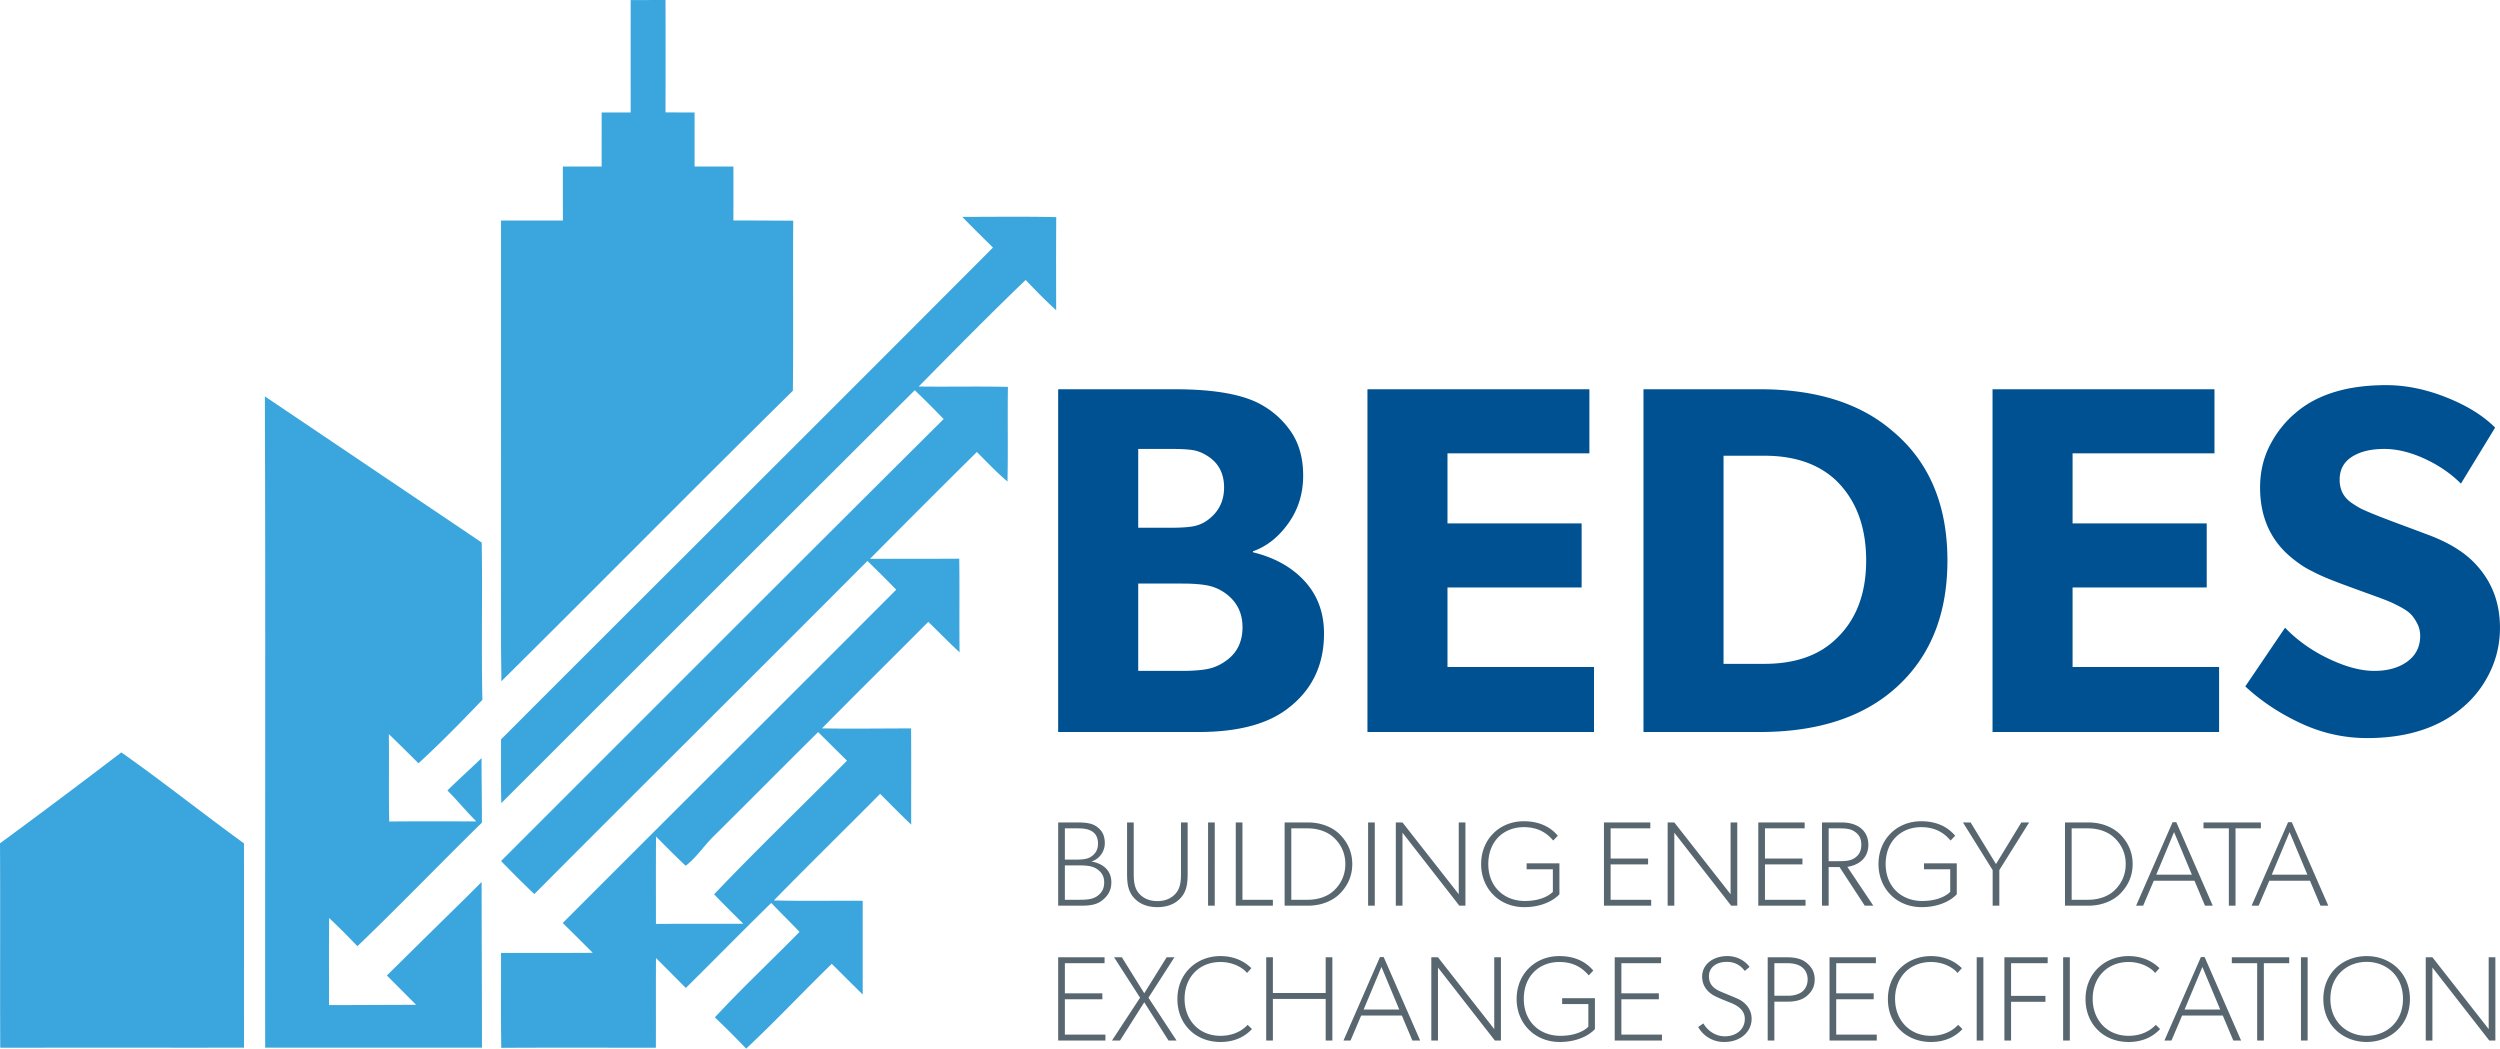 <svg xmlns="http://www.w3.org/2000/svg" viewBox="0 0 352.27 147.76"><path fill="#005191" d="M149.104 54.85h16.44c5.355 0 9.32.673 11.894 2.017 1.824.957 3.31 2.273 4.461 3.948s1.727 3.743 1.727 6.203c0 2.53-.696 4.769-2.086 6.717-1.39 1.948-3.053 3.264-4.99 3.948v.136c3.076.752 5.514 2.12 7.314 4.102 1.801 1.982 2.701 4.432 2.701 7.348 0 4.558-1.777 8.135-5.332 10.733-2.848 2.097-6.972 3.144-12.373 3.144h-19.756V54.85zm15.688 19.517c1.413 0 2.496-.062 3.248-.188s1.435-.404 2.05-.837c1.595-1.14 2.393-2.69 2.393-4.649 0-2.005-.798-3.497-2.392-4.477-.639-.41-1.3-.673-1.983-.786s-1.698-.171-3.043-.171h-4.681v11.108h4.408zm1.812 20.166c1.412 0 2.575-.085 3.487-.256a6.388 6.388 0 0 0 2.529-1.077c1.64-1.094 2.46-2.7 2.46-4.82 0-2.05-.82-3.656-2.46-4.818a6.385 6.385 0 0 0-2.53-1.077c-.911-.17-2.074-.256-3.486-.256h-6.22v12.304h6.22zm26.08-39.683h31.274v9.024h-19.995v9.878h18.902v9.023h-18.902v11.211h20.645v9.16h-31.924V54.85zm38.896 0h16.373c7.883 0 14.093 1.937 18.627 5.811 5.218 4.307 7.828 10.414 7.828 18.32 0 7.907-2.61 14.048-7.828 18.423-4.58 3.828-10.789 5.742-18.627 5.742H231.58V54.85zm17.022 38.692c4.306 0 7.668-1.162 10.083-3.486 2.849-2.666 4.272-6.358 4.272-11.075 0-4.785-1.423-8.556-4.272-11.313-2.461-2.301-5.822-3.452-10.083-3.452h-5.742v29.326h5.742zm32.162-38.692h31.274v9.024h-19.995v9.878h18.902v9.023h-18.902v11.211h20.645v9.16h-31.924V54.85zm41.221 33.6c1.709 1.777 3.76 3.236 6.152 4.374 2.393 1.14 4.534 1.71 6.426 1.71s3.44-.44 4.648-1.316c1.208-.878 1.812-2.091 1.812-3.64a3.72 3.72 0 0 0-.428-1.744c-.284-.547-.592-.985-.922-1.315-.331-.331-.82-.667-1.47-1.01a20.932 20.932 0 0 0-1.419-.7 44.182 44.182 0 0 0-1.435-.564l-3.384-1.23c-2.005-.729-3.327-1.23-3.965-1.504-.068-.023-.296-.12-.683-.29s-.684-.308-.889-.41-.519-.263-.94-.479a11.51 11.51 0 0 1-1.094-.633c-.307-.205-.655-.455-1.042-.752s-.752-.604-1.094-.923c-2.53-2.37-3.794-5.48-3.794-9.33 0-2.188.467-4.182 1.401-5.982s2.154-3.327 3.658-4.58c3.03-2.575 7.268-3.863 12.714-3.863 2.757 0 5.583.576 8.477 1.727s5.184 2.569 6.87 4.255l-4.82 7.895c-1.435-1.435-3.15-2.608-5.144-3.52-1.993-.912-3.879-1.367-5.656-1.367-1.892 0-3.412.37-4.562 1.11-1.152.741-1.727 1.818-1.727 3.23 0 .684.137 1.3.41 1.846s.701 1.02 1.281 1.419c.582.399 1.078.695 1.488.888s.98.439 1.709.735c.774.32 2.067.815 3.88 1.487 1.81.673 2.922 1.088 3.332 1.248 2.917 1.048 5.16 2.358 6.733 3.93 2.507 2.507 3.76 5.606 3.76 9.297 0 2.28-.501 4.427-1.504 6.444s-2.38 3.72-4.136 5.11c-3.327 2.665-7.69 3.998-13.09 3.998-3.236 0-6.346-.694-9.332-2.085-2.985-1.39-5.593-3.121-7.827-5.195l5.606-8.272z"/><path fill="#58666F" d="M155.327 126.853c-.731.595-1.603.765-2.997.765h-3.224V115.89h2.65c1.184 0 2.09.085 2.787.594.697.51 1.133 1.157 1.133 2.346s-.82 2.26-1.9 2.566c1.69.273 2.823 1.292 2.823 2.908 0 1.19-.522 1.955-1.272 2.55zm-1.568-9.774c-.47-.255-.993-.356-1.917-.356h-1.794v4.402h1.62c.958 0 1.638-.103 2.091-.425.47-.323.959-.816.959-1.836s-.471-1.53-.959-1.785zm.784 5.355c-.697-.46-1.655-.494-2.527-.494h-1.968v4.845h1.968c.872 0 1.83-.017 2.527-.476.697-.476 1.046-1.07 1.046-1.955 0-.9-.349-1.445-1.046-1.92zm12.808.458c0 1.327-.052 2.5-.854 3.485-.784.952-1.934 1.445-3.415 1.445s-2.63-.493-3.415-1.445c-.802-.986-.854-2.158-.854-3.485v-7.002h.94v7.088c0 .883.018 1.955.61 2.753.576.765 1.5 1.242 2.72 1.242 1.22 0 2.143-.477 2.718-1.242.592-.798.61-1.87.61-2.753v-7.088h.94v7.002zm3.817 4.726h-.941V115.89h.941v11.728zm8.19 0h-5.228V115.89h.942v10.895h4.286v.833zm9.358-1.615c-.784.765-2.3 1.615-4.391 1.615h-3.311V115.89h3.31c2.092 0 3.608.85 4.392 1.614.784.765 1.83 2.125 1.83 4.25s-1.046 3.484-1.83 4.249zm-.82-8.023c-.766-.697-2.003-1.257-3.658-1.257h-2.283v10.062h2.283c1.655 0 2.892-.544 3.659-1.241.766-.696 1.673-1.92 1.673-3.79s-.906-3.077-1.673-3.774zm5.821 9.638h-.94V115.89h.94v11.728zm12.773 0h-.854l-8.015-10.284v10.284h-.94V115.89h.94l7.928 10.113V115.89h.942v11.728zm13.245-1.615s-1.482 1.82-4.967 1.82-6.064-2.585-6.064-6.07 2.579-6.033 6.012-6.033c3.015 0 4.34 1.529 4.792 2.039l-.645.68c-.871-1.02-2.091-1.886-4.147-1.886-2.823 0-5.002 1.971-5.002 5.2s2.266 5.202 5.14 5.202c2.877 0 3.957-1.292 3.957-1.292v-3.179h-3.694v-.833h4.618v4.352zm12.93 1.615h-6.656V115.89h6.534v.833h-5.593v4.249h5.28v.833h-5.28v4.98h5.715v.833zm12.129 0h-.854l-8.016-10.284v10.284h-.94V115.89h.94l7.929 10.113V115.89h.941v11.728zm9.619 0h-6.656V115.89h6.534v.833h-5.593v4.249h5.28v.833h-5.28v4.98h5.715v.833zm9.55 0h-1.202l-3.554-5.44h-1.535v5.44h-.94V115.89h2.788c2.265 0 3.746 1.19 3.746 3.144s-1.446 2.89-2.962 3.11l3.66 5.474zm-2.579-10.403c-.644-.476-1.428-.492-2.387-.492h-1.325v4.623h1.324c.96 0 1.744-.017 2.388-.476.662-.477.889-1.071.889-1.836s-.227-1.36-.889-1.82zm14.342 8.788s-1.481 1.82-4.967 1.82-6.064-2.585-6.064-6.07 2.579-6.033 6.012-6.033c3.014 0 4.34 1.529 4.792 2.039l-.645.68c-.871-1.02-2.09-1.886-4.147-1.886-2.823 0-5.002 1.971-5.002 5.2s2.266 5.202 5.141 5.202 3.956-1.292 3.956-1.292v-3.179h-3.694v-.833h4.618v4.352zm10.195-10.113l-4.2 6.714v5.014h-.94v-5.014l-4.183-6.714h1.081l3.572 5.864 3.572-5.864h1.098zm12.756 10.113c-.784.765-2.3 1.615-4.392 1.615h-3.31V115.89h3.31c2.091 0 3.608.85 4.392 1.614.784.765 1.83 2.125 1.83 4.25s-1.046 3.484-1.83 4.249zm-.82-8.023c-.766-.697-2.003-1.257-3.658-1.257h-2.284v10.062h2.284c1.655 0 2.892-.544 3.659-1.241.766-.696 1.673-1.92 1.673-3.79s-.907-3.077-1.673-3.774zm13.941 9.638h-1.097l-1.482-3.518h-5.732l-1.5 3.518h-.993l5.141-11.763h.523l5.14 11.763zm-2.944-4.368l-2.51-6.001-2.509 6h5.019zm9.723-6.527h-3.572v10.895h-.941v-10.895h-3.573v-.833h8.086v.833zm9.498 10.895h-1.098l-1.481-3.518h-5.733l-1.499 3.518h-.993l5.14-11.763h.523l5.14 11.763zm-2.945-4.368l-2.51-6.001-2.508 6h5.018zm-169.367 23.368h-6.657V134.89h6.535v.833h-5.593v4.249h5.28v.833h-5.28v4.98h5.715v.833zm10.02 0h-1.132l-3.416-5.389-3.415 5.39h-1.133l3.956-6.035-3.66-5.694h1.098l3.154 5.065 3.154-5.065h1.098l-3.66 5.694 3.956 6.034zm10.63-1.615c-.87.935-2.265 1.82-4.443 1.82-3.485 0-6.064-2.482-6.064-6.053 0-3.569 2.666-6.05 6.064-6.05 2.091 0 3.486.85 4.357 1.699l-.61.68c-.61-.765-2.004-1.546-3.747-1.546-2.962 0-5.053 2.124-5.053 5.183 0 3.06 2.09 5.219 5.053 5.219 1.655 0 2.962-.611 3.833-1.547l.61.595zm11.327 1.615h-.94v-5.864h-7.44v5.864h-.942V134.89h.941v5.03h7.44v-5.03h.942v11.728zm12.373 0h-1.098l-1.481-3.518H191.8l-1.499 3.518h-.993l5.14-11.763h.523l5.14 11.763zm-2.945-4.368l-2.51-6.001-2.508 6h5.018zm14.325 4.368h-.855l-8.015-10.284v10.284h-.94V134.89h.94l7.928 10.113V134.89h.942v11.728zm13.244-1.615s-1.482 1.82-4.967 1.82-6.065-2.585-6.065-6.07 2.58-6.033 6.013-6.033c3.015 0 4.339 1.529 4.792 2.039l-.645.68c-.872-1.02-2.091-1.886-4.147-1.886-2.823 0-5.002 1.971-5.002 5.2s2.266 5.202 5.14 5.202c2.877 0 3.957-1.292 3.957-1.292v-3.179h-3.695v-.833h4.619v4.352zm9.445 1.615h-6.656V134.89h6.534v.833h-5.594v4.249h5.28v.833h-5.28v4.98h5.716v.833zm8.783.204a4.14 4.14 0 0 1-3.677-2.108l.732-.51c.435.782 1.481 1.82 3.032 1.82s2.806-.936 2.806-2.465c0-1.53-1.604-2.109-2.3-2.38-.697-.272-1.481-.595-1.97-.85-.47-.255-1.742-1.02-1.742-2.72 0-1.7 1.516-2.89 3.537-2.89s3.032 1.36 3.137 1.53l-.662.562c-.453-.562-1.15-1.276-2.544-1.276-1.395 0-2.51.714-2.51 2.04s.941 1.853 1.795 2.21 2.196.9 2.475 1.054c.279.153 1.742.934 1.742 2.72s-1.516 3.263-3.85 3.263zm11.641-6.493c-.697.595-1.638.815-2.77.815h-1.813v5.474h-.94V134.89h2.752c1.133 0 2.074.22 2.77.815s1.099 1.292 1.099 2.311c0 1.021-.4 1.717-1.098 2.313zm-.732-4.08c-.488-.34-1.132-.526-2.003-.526h-1.848v4.588h1.848c.87 0 1.515-.186 2.003-.526.471-.34.836-.969.836-1.768 0-.816-.365-1.428-.836-1.768zm10.578 10.369h-6.657V134.89h6.534v.833h-5.593v4.249h5.28v.833h-5.28v4.98h5.715v.833zm12.076-1.615c-.871.935-2.265 1.82-4.444 1.82-3.485 0-6.064-2.482-6.064-6.053 0-3.569 2.667-6.05 6.064-6.05 2.091 0 3.486.85 4.357 1.699l-.61.68c-.61-.765-2.005-1.546-3.747-1.546-2.962 0-5.054 2.124-5.054 5.183 0 3.06 2.092 5.219 5.054 5.219 1.655 0 2.963-.611 3.834-1.547l.61.595zm2.945 1.615h-.94V134.89h.94v11.728zm9.061-10.895h-5.158v4.606h4.845v.833h-4.845v5.456h-.94V134.89h6.098v.833zm3.12 10.895h-.94V134.89h.94v11.728zm12.72-1.615c-.87.935-2.264 1.82-4.443 1.82-3.485 0-6.064-2.482-6.064-6.053 0-3.569 2.666-6.05 6.064-6.05 2.09 0 3.485.85 4.356 1.699l-.61.68c-.61-.765-2.004-1.546-3.746-1.546-2.962 0-5.054 2.124-5.054 5.183 0 3.06 2.092 5.219 5.054 5.219 1.655 0 2.962-.611 3.834-1.547l.61.595zm11.414 1.615h-1.097l-1.482-3.518h-5.732l-1.499 3.518h-.993l5.14-11.763h.523l5.14 11.763zm-2.944-4.368l-2.51-6.001-2.508 6h5.018zm9.724-6.527h-3.573v10.895h-.941v-10.895h-3.572v-.833h8.086v.833zm2.596 10.895h-.94V134.89h.94v11.728zm8.313.204c-3.259 0-6.1-2.311-6.1-6.052 0-3.739 2.841-6.05 6.1-6.05 3.275 0 6.099 2.311 6.099 6.05 0 3.74-2.824 6.052-6.1 6.052zm0-11.287c-2.736 0-5.106 1.921-5.106 5.219 0 3.264 2.387 5.201 5.106 5.201 2.753 0 5.123-1.937 5.123-5.201 0-3.281-2.37-5.219-5.123-5.219zm18.141 11.083h-.855l-8.015-10.284v10.284h-.94V134.89h.94l7.928 10.113V134.89h.942v11.728z"/><path fill="#3BA6DD" d="M88.87.006c1.631 0 3.27 0 4.907-.006.018 5.279.012 10.558 0 15.837 1.367.006 2.728.012 4.095.012v7.617h5.473c.006 2.534.012 5.067-.006 7.595 2.837 0 5.59.03 8.431.03-.053 7.988.041 15.977-.047 23.966-13.722 13.528-27.39 27.379-41.077 40.941 0-1.827-.047-3.594-.047-5.326V31.078c2.905 0 5.81.006 8.72 0-.006-2.539-.006-5.072-.006-7.612h5.462c.006-2.539 0-5.078.006-7.617 1.36 0 2.721-.006 4.088-.006-.005-5.28-.005-10.558 0-15.837zm46.726 30.554c4.413 0 8.826-.065 13.239.035-.036 4.372-.018 8.737-.012 13.11-1.509-1.344-2.905-2.8-4.301-4.255-5.114 4.908-10.087 9.969-15.071 15.012 4.189.06 8.384-.047 12.573.053-.065 4.442.035 8.89-.06 13.333-1.531-1.284-2.904-2.751-4.318-4.16a2267.028 2267.028 0 0 0-15.053 15.048c4.19.006 8.378.011 12.573-.012.065 4.395-.012 8.79.047 13.185-1.526-1.378-2.928-2.869-4.413-4.283-4.978 5.014-10.016 9.975-14.982 15.006 4.183.077 8.372.006 12.56.006.036 4.519 0 9.038.018 13.557-1.49-1.414-2.928-2.881-4.377-4.336-4.979 5.02-10.034 9.962-14.977 15.017 4.172.112 8.349.018 12.52.053 0 4.401.006 8.808 0 13.21-1.461-1.438-2.905-2.887-4.36-4.325-4.059 3.942-7.93 8.077-12.06 11.942a135.14 135.14 0 0 0-4.413-4.4c3.842-4.137 7.972-8.007 11.93-12.043-1.307-1.379-2.674-2.705-3.982-4.083-4.047 3.96-8.012 8-12.036 11.983-1.403-1.402-2.793-2.816-4.207-4.212-.03 4.212.006 8.42-.018 12.632-7.258.006-14.523-.03-21.781.017-.077-4.46-.018-8.914-.036-13.374 4.307-.006 8.62.012 12.927-.017a567.54 567.54 0 0 0-4.23-4.201c15.648-15.672 31.355-31.285 46.991-46.968a239.403 239.403 0 0 0-4.06-4.048c-15.606 15.684-31.325 31.255-46.932 46.939-1.608-1.508-3.152-3.081-4.696-4.654 20.786-20.768 41.536-41.566 62.37-62.28-1.338-1.374-2.681-2.74-4.072-4.06-19.448 19.366-38.838 38.79-58.256 58.18-.083-2.993-.024-5.986-.042-8.98 23.09-23.112 46.256-46.154 69.316-69.303-1.444-1.437-2.905-2.857-4.319-4.324zm-34.931 87.167c-1.415 1.36-2.475 3.063-4.048 4.265-1.432-1.337-2.799-2.734-4.177-4.118-.03 4.106-.012 8.207-.012 12.313 4.1-.03 8.207.006 12.313-.023-1.378-1.373-2.775-2.74-4.118-4.148 6.104-6.404 12.496-12.543 18.724-18.83-1.361-1.343-2.71-2.686-4.065-4.03-4.896 4.838-9.727 9.734-14.617 14.57zM67.877 76.444c.124 7.388-.064 14.782.095 22.17-2.934 3.046-5.886 6.086-9.003 8.938-1.39-1.373-2.769-2.757-4.177-4.107.053 4.1-.035 8.207.053 12.314 4.095-.047 8.184-.018 12.272-.018-1.478-1.479-2.692-2.975-4.07-4.354 1.471-1.472 3.739-3.498 4.807-4.566 0 3.206.053 5.931.053 9.097-5.892 5.762-11.6 11.713-17.545 17.41-1.302-1.355-2.616-2.693-3.983-3.977-.041 4.089-.012 8.177-.018 12.272 4.536 0 7.92-.035 12.278-.035-2.064-2.064-2.334-2.345-4.125-4.135 13.115-12.938 8.814-8.637 13.352-13.175 0 7.878.047 15.447.047 23.349-10.18.006-20.368 0-30.548 0-.024-30.59.059-61.185-.041-91.774M0 118.834a1173.703 1173.703 0 0 0 17.098-12.814c5.868 4.124 11.47 8.608 17.28 12.814.012 9.598-.006 19.195.006 28.793-11.448.011-22.901-.012-34.349.011-.047-9.603.018-19.206-.035-28.804z"/></svg>